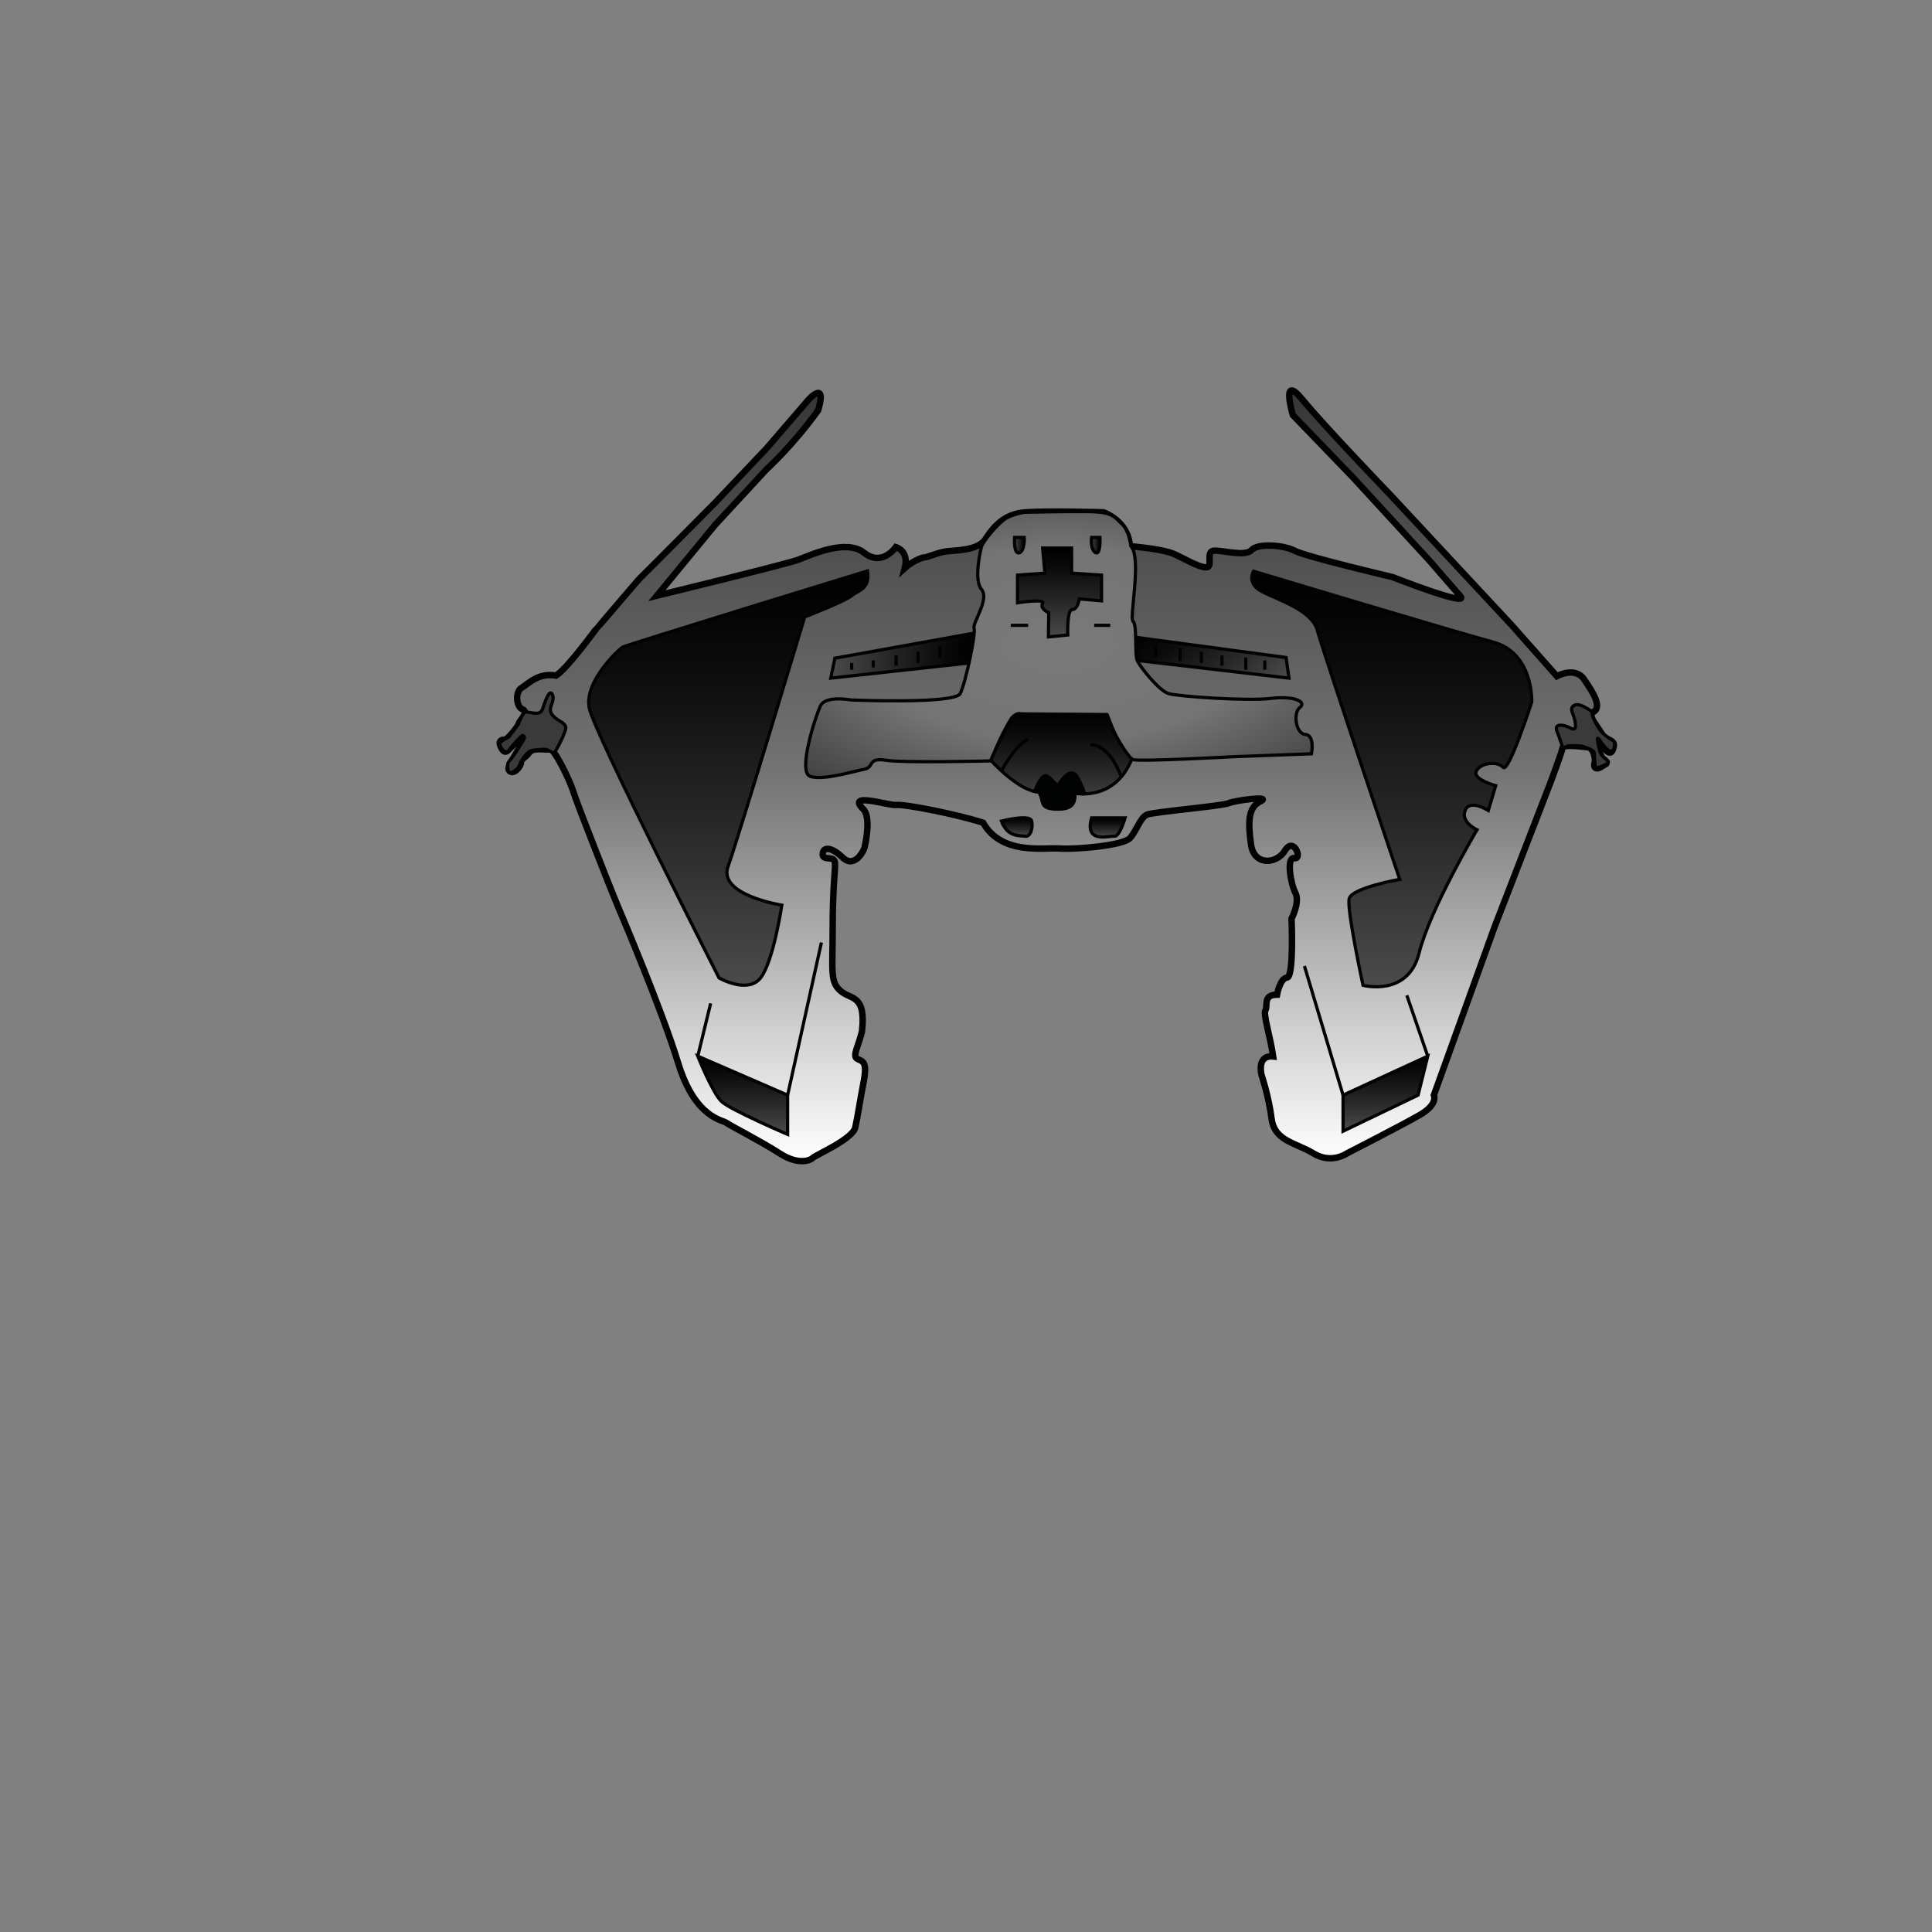 <?xml version="1.0" encoding="utf-8"?>
<!-- Generator: Adobe Illustrator 19.1.0, SVG Export Plug-In . SVG Version: 6.00 Build 0)  -->
<svg version="1.1" xmlns="http://www.w3.org/2000/svg" xmlns:xlink="http://www.w3.org/1999/xlink" x="0px" y="0px"
	 viewBox="0 0 600 600" style="enable-background:new 0 0 600 600;" xml:space="preserve">
<rect x="0" y="0" width="600" height="600" fill="#808080" stroke="none"/>
<style type="text/css">
	.st0{fill:url(#SVGID_1_);stroke:#010202;stroke-width:2;stroke-miterlimit:10;}
	.st1{fill:#3A3A3A;stroke:#010202;stroke-miterlimit:10;}
	.st2{fill:url(#SVGID_2_);stroke:#010202;stroke-miterlimit:10;}
	.st3{fill:#010202;stroke:#010202;stroke-miterlimit:10;}
	.st4{fill:url(#SVGID_3_);stroke:#010202;stroke-miterlimit:10;}
	.st5{fill:url(#SVGID_4_);stroke:#010202;stroke-miterlimit:10;}
	.st6{fill:url(#SVGID_5_);stroke:#010202;stroke-miterlimit:10;}
	.st7{fill:url(#SVGID_6_);stroke:#010202;stroke-miterlimit:10;}
	.st8{fill:url(#SVGID_7_);stroke:#010202;stroke-miterlimit:10;}
	.st9{fill:url(#SVGID_8_);stroke:#010202;stroke-miterlimit:10;}
	.st10{fill:url(#SVGID_9_);stroke:#010202;stroke-miterlimit:10;}
	.st11{fill:none;stroke:#010202;stroke-miterlimit:10;}
	.st12{fill:url(#SVGID_10_);stroke:#010202;stroke-miterlimit:10;}
	.st13{fill:url(#SVGID_11_);stroke:#010202;stroke-miterlimit:10;}
	.st14{fill:url(#SVGID_12_);stroke:#010202;stroke-miterlimit:10;}
	.st15{fill:url(#SVGID_13_);stroke:#010202;stroke-miterlimit:10;}
	.st16{fill:url(#SVGID_14_);stroke:#010202;stroke-miterlimit:10;}
	.st17{fill:url(#SVGID_15_);stroke:#010202;stroke-miterlimit:10;}
	.st18{fill:url(#SVGID_16_);stroke:#010202;stroke-miterlimit:10;}
	.st19{fill:url(#SVGID_17_);stroke:#010202;stroke-miterlimit:10;}
</style>
<g id="Contours">
	<linearGradient id="SVGID_1_" gradientUnits="userSpaceOnUse" x1="328.209" y1="360.716" x2="328.209" y2="121.168">
		<stop  offset="0" style="stop-color:#FFFFFF"/>
		<stop  offset="0.174" style="stop-color:#D0CFCF"/>
		<stop  offset="0.397" style="stop-color:#909090"/>
		<stop  offset="0.5" style="stop-color:#757474"/>
		<stop  offset="1" style="stop-color:#373636"/>
	</linearGradient>
	<path class="st0" d="M204,185c0,0,40.3-9.8,44-11.2s14.8-6.6,20.4-2.1c5.6,4.4,9.8-1.8,9.8-1.8s4.2,1.1,2.8,6.5
		c2.1-1.9,5.2-3.3,6.1-3.3c0.9,0,4.4-1.6,7-1.9s9.6-0.2,11.9-3.7s5.6-8,12.6-8.4c7-0.5,24.1,0,24.1,0s7.7,2.6,8.2,10.5
		c4.9,0.5,10.8,1.2,13.6,2.4s7.7,4.2,10.1,4.2s-0.5-5.2,2.6-5.2s9.6,1.9,11.5-0.2c1.9-2.1,9.8-1.6,13.3,0.2
		c3.5,1.9,30.4,8.2,30.4,8.2s24.4,9.6,21.1,5.9c-3.3-3.7-9.4-10.8-9.4-10.8l-23.9-26l-18.7-19.4c0,0-3.9-13.2,2.9-4.9
		s27.3,29.6,27.3,29.6l38,40.8l13.8,15.6c0,0,5.6-3.1,8.4,0.9c2.8,4.1,6,8.9,2.6,10.4c-0.9,1.1,0.8,3.3,0.8,3.3l3.1,4.7
		c0,0,3.1,0.6,2.8,2.3c-0.3,1.7-1.1,4.1-4-0.7s0.1,5.7,0.9,4.9c0.6,0.4,1.5,1.4,0,1.8c-2.8,2.2-3.3,0.3-2.9-0.6s-0.2-4.7-2-4.9
		c-1.8-0.2-7.8-1.1-8,0.3c-0.2,1.4-3.6,10.4-3.6,10.4L464.1,288l-18.8,52.1c0,0,1.4,2.7-4.1,6c-5.5,3.2-22.9,12.1-22.9,12.1
		s-4.8,3.4-10.4,0c-5.6-3.4-12.1-3.8-13-10.8c-0.9-7-3.1-13.5-3.1-13.5s-1.7-6.3,3.6-5.8c-0.9-6.2-3.2-13.2-2.4-14.4
		s-0.9-4.8,3.6-4.8c0,0,0.9-5.1,3.1-5.3c2.2-0.2,1.4-18.3,1.4-18.3s2.7-5.1,1.2-8c-1.5-2.9-2.9-11.3-0.3-10.8
		c2.6,0.5-0.2-6.8-2.9-2.4c-2.7,4.4-9.7,4.8-10.6-1.9c-0.9-6.7-1-11.4,2.9-13.3c3.9-1.9-8-0.3-9.7,0.5c-1.7,0.9-23.4,2.7-25.5,3.6
		c-2.1,0.9-3.2,5-5.3,7.3s-17.1,3.6-22,3.2c-5-0.3-17.8,2.1-23.6-8c-8-2.6-24.3-5.8-26.8-5.5s-16.1-4.3-10.3,1.4
		c2.4,2.6,0.5,10.9,0.3,11.8s-3.1,6.7-6.8,3.1c-3.8-3.6-6.2-3.2-6.2-1c0,2.2,3.6,0.3,3.8,2.6s-0.7,6.7-0.7,20.2s-0.9,16.7,2.4,19.6
		c3.2,2.9,8,0.9,6.7,12.6c-1,4.3-3.1,7.7-1.5,8.5c1.5,0.9,3.2,0.5,2.1,6.7c-1.2,6.2-1.9,11.1-2.7,14.7c-0.9,3.6-12.3,8.5-13.2,9.4
		c-0.9,0.9-4.6,2.2-10.1-1.3c-5.5-3.6-15.5-8.7-16.7-9.6c-1.2-0.9-9.7-1.5-14.9-18.3c-5.1-16.7-18.1-47.3-18.8-48.9
		c-0.7-1.5-12.8-32.1-13.8-35.5c-1-3.4-6-13.7-7.3-13.3c-1.4,0.3-5.1-0.7-6.4,1c-1.4,1.8-2.7,2.1-2.6,3.1s-2.2,4-3.6,2.6
		c-0.9-0.9,0.7-3.1,1.3-4.1c1-1.7,3.6-6.1,3.6-6.1s-0.1-1.8-1.3-0.5c-1.2,1.3-2.8,3.3-3.3,3.6c-0.5,0.3-1.5,2.4-2.8,0
		c-1.3-2.5,0.3-2.6,1.1-2.6s4.2-4.2,4.3-5c0.1-0.8,3.3-3.6,1.2-4.4c-2.1-0.8-2.3-5.6-0.3-6.7c1.9-1.1,5.1-4.8,10.7-3.8
		c3.6-2.3,12.3-14.4,12.5-14.5c0.2-0.1,13.1-15.4,13.7-15.9c0.6-0.5,23.1-23.2,23.1-23.2l16.1-17l13.1-15.2c0,0,5.7-6.2,2.9,3.4
		c-7.9,11-16.1,18.4-16.1,18.4l-15.9,17.2L204,185z"/>
	<path class="st1" d="M172,234c0.1,0.2,3.7-6.3,3.7-8s-3.1-2.2-4.4-4.3c-1.3-2.1,1.3-3.8,0.2-6.1c-0.9-1.8-2.3,2.5-3,4.6
		c-0.8,2.1-3,1.1-5.1,0.9c-1.1-0.1-2.4,3.8-2.4,3.8l-3,4c0,0-3,1.5-2.9,2.1c0.1,0.6,1.7,3.9,3.1,1.8s4-4.4,4-4.4s1.2,0.2,0.4,1.4
		c-0.8,1.3-2.6,4.1-2.6,4.1s-1.1,1.6-2.1,2.8c-0.5,0.6-0.2,3.2,0.4,3.3s2.6-1,3.1-2.5s2.3-3.9,3.3-4.3c1-0.4,3.8-0.5,4.6-0.5
		C170.2,232.8,172,234,172,234z"/>
	<path class="st1" d="M494.6,221.2c0,0-3.8-3.1-5.6-2.2c-1.8,0.9-0.5,2.3,0,4.4c0.5,2.1,0.6,3.8-1.5,2.6c-2.1-1.1-4.9-1.3-4,1
		s1.9,5.4,1.9,5.4s1-0.7,1.9-0.8c0.9,0,3.4-0.1,4.2,0.2c0.8,0.3,3.3,0.9,3.6,2c0.1,0.6,0.1,4,0.5,4.5s4.3-1.2,3.9-1.8
		s-1.8-1.3-2.3-2.3c-0.6-1.2-1.2-4.4-1.1-4.8c0-0.4,0.8,0.4,1.1,1s1.6,2.1,2,2.4c0.5,0.3,1.7,1.2,2.1-0.7s-0.3-2.1-0.7-2.3
		c-0.5-0.2-2.9-2-3.2-2.5C496.9,226.9,493.8,222.1,494.6,221.2z"/>
	<linearGradient id="SVGID_2_" gradientUnits="userSpaceOnUse" x1="230.674" y1="352.291" x2="230.674" y2="327.982">
		<stop  offset="0" style="stop-color:#4B4B4B"/>
		<stop  offset="0.387" style="stop-color:#282828"/>
		<stop  offset="0.777" style="stop-color:#0B0B0B"/>
		<stop  offset="1" style="stop-color:#000000"/>
	</linearGradient>
	<path class="st2" d="M216.7,328c0,0,4.6,11.5,7.4,14.1c2.8,2.6,20.5,10.2,20.5,10.2v-12.2L216.7,328z"/>
	<line class="st3" x1="255.1" y1="292.7" x2="244.6" y2="340.1"/>
	<linearGradient id="SVGID_3_" gradientUnits="userSpaceOnUse" x1="430.261" y1="351.267" x2="430.261" y2="327.982">
		<stop  offset="0" style="stop-color:#4B4B4B"/>
		<stop  offset="0.387" style="stop-color:#282828"/>
		<stop  offset="0.777" style="stop-color:#0B0B0B"/>
		<stop  offset="1" style="stop-color:#000000"/>
	</linearGradient>
	<polygon class="st4" points="443.4,328 440.4,340.1 417.1,351.3 417.1,340.1 	"/>
	<line class="st3" x1="405.1" y1="300" x2="417.1" y2="340.1"/>
	<linearGradient id="SVGID_4_" gradientUnits="userSpaceOnUse" x1="446.173" y1="325.688" x2="434.142" y2="311.35">
		<stop  offset="0" style="stop-color:#4B4B4B"/>
		<stop  offset="0.387" style="stop-color:#282828"/>
		<stop  offset="0.777" style="stop-color:#0B0B0B"/>
		<stop  offset="1" style="stop-color:#000000"/>
	</linearGradient>
	<line class="st5" x1="443.4" y1="328" x2="436.9" y2="309.1"/>
	<linearGradient id="SVGID_5_" gradientUnits="userSpaceOnUse" x1="221.945" y1="323.606" x2="215.502" y2="315.927">
		<stop  offset="0" style="stop-color:#4B4B4B"/>
		<stop  offset="0.387" style="stop-color:#282828"/>
		<stop  offset="0.777" style="stop-color:#0B0B0B"/>
		<stop  offset="1" style="stop-color:#000000"/>
	</linearGradient>
	<line class="st6" x1="216.7" y1="328" x2="220.7" y2="311.6"/>
</g>
<g id="Ailes">
	<linearGradient id="SVGID_6_" gradientUnits="userSpaceOnUse" x1="226.143" y1="306.037" x2="226.143" y2="177.313">
		<stop  offset="0" style="stop-color:#4B4B4B"/>
		<stop  offset="0.387" style="stop-color:#282828"/>
		<stop  offset="0.777" style="stop-color:#0B0B0B"/>
		<stop  offset="1" style="stop-color:#000000"/>
	</linearGradient>
	<path class="st7" d="M269.4,177.3c0,0-74.7,22.9-76.1,23.7c-1.4,0.9-12,10.9-10.3,18.9s40.3,83.8,40.3,83.8s8.9,5.1,12.9,0
		c4-5.1,6.6-22.6,6.6-22.6s-19.9-3.1-16.7-12c3.2-8.9,23.8-77.5,23.8-77.5s12.6-4.9,14.6-6.6C266.5,183.3,270.3,183,269.4,177.3z"/>
	<linearGradient id="SVGID_7_" gradientUnits="userSpaceOnUse" x1="432.134" y1="306.496" x2="432.134" y2="177.313">
		<stop  offset="0" style="stop-color:#4B4B4B"/>
		<stop  offset="0.387" style="stop-color:#282828"/>
		<stop  offset="0.777" style="stop-color:#0B0B0B"/>
		<stop  offset="1" style="stop-color:#000000"/>
	</linearGradient>
	<path class="st8" d="M434.7,273.1c0,0-14.9,2.6-15.7,6s4.3,26.9,4.3,26.9s14,3.7,17.4-10c3.4-13.7,18-38.3,18-38.3s-5.1-2.3-3.7-6
		c1.4-3.7,7.2,0,7.2,0l2.3-7.7c0,0-7.4-2-6-4.6c1.4-2.6,6.6-3.1,8.3-1.1c1.7,2,8.9-20.3,8.9-20.3s0.6-15.2-12-18.6
		c-12.6-3.4-74.4-22-74.4-22s-2.3,3.7,2.6,6.3c4.9,2.6,15.4,5.7,17.2,12C410.7,201.9,434.7,273.1,434.7,273.1z"/>
</g>
<g id="Tete">
	<linearGradient id="SVGID_8_" gradientUnits="userSpaceOnUse" x1="258.002" y1="203.589" x2="302.561" y2="203.589">
		<stop  offset="0" style="stop-color:#4B4B4B"/>
		<stop  offset="0.387" style="stop-color:#282828"/>
		<stop  offset="0.777" style="stop-color:#0B0B0B"/>
		<stop  offset="1" style="stop-color:#000000"/>
	</linearGradient>
	<polygon class="st9" points="259.3,204.4 302.6,196.6 300.9,205.9 258,210.6 	"/>
	<linearGradient id="SVGID_9_" gradientUnits="userSpaceOnUse" x1="389.067" y1="219.997" x2="363.106" y2="189.059">
		<stop  offset="0" style="stop-color:#4B4B4B"/>
		<stop  offset="0.387" style="stop-color:#282828"/>
		<stop  offset="0.777" style="stop-color:#0B0B0B"/>
		<stop  offset="1" style="stop-color:#000000"/>
	</linearGradient>
	<polygon class="st10" points="352.6,197.9 353.1,205.1 400.3,210.6 399.4,204.2 	"/>
	<line class="st11" x1="298.2" y1="198.9" x2="298.2" y2="203.6"/>
	<linearGradient id="SVGID_10_" gradientUnits="userSpaceOnUse" x1="291.901" y1="202.422" x2="291.901" y2="202.422">
		<stop  offset="0" style="stop-color:#4B4B4B"/>
		<stop  offset="0.387" style="stop-color:#282828"/>
		<stop  offset="0.777" style="stop-color:#0B0B0B"/>
		<stop  offset="1" style="stop-color:#000000"/>
	</linearGradient>
	<line class="st12" x1="291.9" y1="200.6" x2="291.9" y2="204.2"/>
	<line class="st11" x1="285.1" y1="202.4" x2="285.1" y2="205.9"/>
	<path class="st11" d="M287.6,212.2"/>
	<line class="st11" x1="278.3" y1="203.6" x2="278.3" y2="206.7"/>
	<line class="st11" x1="271.2" y1="205.1" x2="271.2" y2="207.3"/>
	<line class="st11" x1="264.5" y1="205.9" x2="264.5" y2="208"/>
	<line class="st11" x1="358.9" y1="200.6" x2="358.9" y2="204.2"/>
	<line class="st11" x1="366.5" y1="201.3" x2="366.5" y2="205.3"/>
	<line class="st11" x1="373.1" y1="202.4" x2="373.1" y2="205.9"/>
	<line class="st11" x1="379.5" y1="203.6" x2="379.5" y2="206.7"/>
	<line class="st11" x1="386.9" y1="204.2" x2="386.9" y2="208"/>
	<line class="st11" x1="392.8" y1="205.1" x2="392.8" y2="208"/>
	
		<radialGradient id="SVGID_11_" cx="328.81" cy="200.111" r="62.761" gradientTransform="matrix(4.489659e-11 -1 2 8.979319e-11 -71.411 528.921)" gradientUnits="userSpaceOnUse">
		<stop  offset="0" style="stop-color:#797979"/>
		<stop  offset="0.481" style="stop-color:#757474"/>
		<stop  offset="1" style="stop-color:#373636"/>
	</radialGradient>
	<path class="st13" d="M304.8,169.8c0,0-2.6,10.1,0,13.2s-2.8,10.3-2.3,12.1c0.6,1.8-2.6,16.9-4.3,20.3c-1.7,3.3-33.3,2-33.7,2
		s-8.3-1.6-9.8,2c-1.6,3.6-7,20.3-3.1,21.7s13.5-1.6,16.8-2.2c3.2-0.6,0.9-3.7,6.7-2.8c5.8,0.9,32.7,0.2,32.7,0.2s5.2-14.4,8.6-14.4
		s27.5,0.2,27.5,0.2s4.7,13.1,7.7,13.8s31.4-0.9,31.4-0.9l24.3-0.9c0,0,1.1-5.8-1.9-6c-3-0.2-3.9-6.7-1.7-8.4c2.2-1.7-1.7-3.7-9-2.8
		s-28.8-0.6-31.8-1.5s-8.8-8.3-9.7-10.2c-0.9-1.9,0-11.3-1.3-12.2c-1.3-0.9,2.8-19.8-0.7-23.4c0,0-0.5-4.8-2.8-6.9
		c-2.3-2.1-2.8-3.7-10-3.8c-7.3-0.1-20.1,0.2-20.1,0.2s-4.9,0.6-7.2,2.9C308.4,164.3,305.1,168.6,304.8,169.8z"/>
	<linearGradient id="SVGID_12_" gradientUnits="userSpaceOnUse" x1="328.999" y1="197.916" x2="328.999" y2="170.246">
		<stop  offset="0" style="stop-color:#4B4B4B"/>
		<stop  offset="0.387" style="stop-color:#282828"/>
		<stop  offset="0.777" style="stop-color:#0B0B0B"/>
		<stop  offset="1" style="stop-color:#000000"/>
	</linearGradient>
	<path class="st14" d="M324.5,178l-0.7-7.8h9v7.8l9.3,0.6v8l-6.9-0.6c0,0-0.5,3.3-2.2,3.3s-1.4,7.9-1.4,7.9l-6,0.6l0.1-7.5
		c0,0-2.9-1.3-1.9-2.9s-7.8-0.2-7.8-0.2v-8.6L324.5,178z"/>
	<linearGradient id="SVGID_13_" gradientUnits="userSpaceOnUse" x1="338.979" y1="169.285" x2="341.685" y2="169.285">
		<stop  offset="0" style="stop-color:#4B4B4B"/>
		<stop  offset="0.387" style="stop-color:#282828"/>
		<stop  offset="0.777" style="stop-color:#0B0B0B"/>
		<stop  offset="1" style="stop-color:#000000"/>
	</linearGradient>
	<path class="st15" d="M339,166.9c0,0-0.5,3.7,1.2,4.7s1.4-4.7,1.4-4.7H339z"/>
	<linearGradient id="SVGID_14_" gradientUnits="userSpaceOnUse" x1="315.099" y1="169.299" x2="318.128" y2="169.299">
		<stop  offset="0" style="stop-color:#4B4B4B"/>
		<stop  offset="0.387" style="stop-color:#282828"/>
		<stop  offset="0.777" style="stop-color:#0B0B0B"/>
		<stop  offset="1" style="stop-color:#000000"/>
	</linearGradient>
	<path class="st16" d="M315.1,166.9c0,0-0.4,5.2,1.4,4.8c1.8-0.5,1.6-4.8,1.6-4.8H315.1z"/>
	<line class="st11" x1="339.8" y1="194.2" x2="344.8" y2="194.2"/>
	<line class="st11" x1="313.9" y1="194.2" x2="319.3" y2="194.2"/>
	<linearGradient id="SVGID_15_" gradientUnits="userSpaceOnUse" x1="329.615" y1="251.329" x2="329.615" y2="221.627">
		<stop  offset="0" style="stop-color:#4B4B4B"/>
		<stop  offset="0.387" style="stop-color:#282828"/>
		<stop  offset="0.777" style="stop-color:#0B0B0B"/>
		<stop  offset="1" style="stop-color:#000000"/>
	</linearGradient>
	<path class="st17" d="M307.7,236.1c0,0,8.8,9.8,14.9,9.8c1.9,3.1-0.3,5.4,6.2,5.4s4.7-5,4.7-5s12.6,2.9,18-10.6
		c-1.9-1.6-5.2-7.6-5.9-9.1c-0.6-1.5-1.9-4.7-1.9-4.7l-26.5-0.2c0,0-1.7-0.7-3.3,1.7C312.3,225.8,307.7,236.1,307.7,236.1z"/>
	<path class="st3" d="M321.3,245.8c0,0,1.7-4.7,3.3-4.9s3.5,4,4.4,2.4c0.9-1.6,3.7-5.1,5.5-2.1c1.7,3,2.5,5.3,2.1,5.3
		c0,0-0.2,0.1-1.6-0.1s-1.1,0.6-1.2,1.4c-0.2,0.9-0.6,2.2-1.5,2.6c-0.9,0.4-4.4,1.3-6.9,0.3c-1.5-1.6-2-3.2-2.7-4.9
		C321.9,246,321.3,245.8,321.3,245.8z"/>
	<linearGradient id="SVGID_16_" gradientUnits="userSpaceOnUse" x1="315.698" y1="259.721" x2="315.698" y2="253.975">
		<stop  offset="0" style="stop-color:#4B4B4B"/>
		<stop  offset="0.387" style="stop-color:#282828"/>
		<stop  offset="0.777" style="stop-color:#0B0B0B"/>
		<stop  offset="1" style="stop-color:#000000"/>
	</linearGradient>
	<path class="st18" d="M311,255c0,0,8.9-2.3,9.4,0s-0.5,5-2,4.7C316.8,259.4,313,260.2,311,255z"/>
	<linearGradient id="SVGID_17_" gradientUnits="userSpaceOnUse" x1="343.98" y1="259.96" x2="343.98" y2="253.975">
		<stop  offset="0" style="stop-color:#4B4B4B"/>
		<stop  offset="0.387" style="stop-color:#282828"/>
		<stop  offset="0.777" style="stop-color:#0B0B0B"/>
		<stop  offset="1" style="stop-color:#000000"/>
	</linearGradient>
	<path class="st19" d="M339,254h10.4c0,0-1.7,5.9-3.3,5.7C344.4,259.5,336.7,262.1,339,254z"/>
	<path class="st11" d="M311,239.4c0,0,4.6-8.6,8.4-9.8"/>
	<path class="st11" d="M348.2,241.3c0,0-3.1-9.8-9.6-10.1"/>
</g>
</svg>
